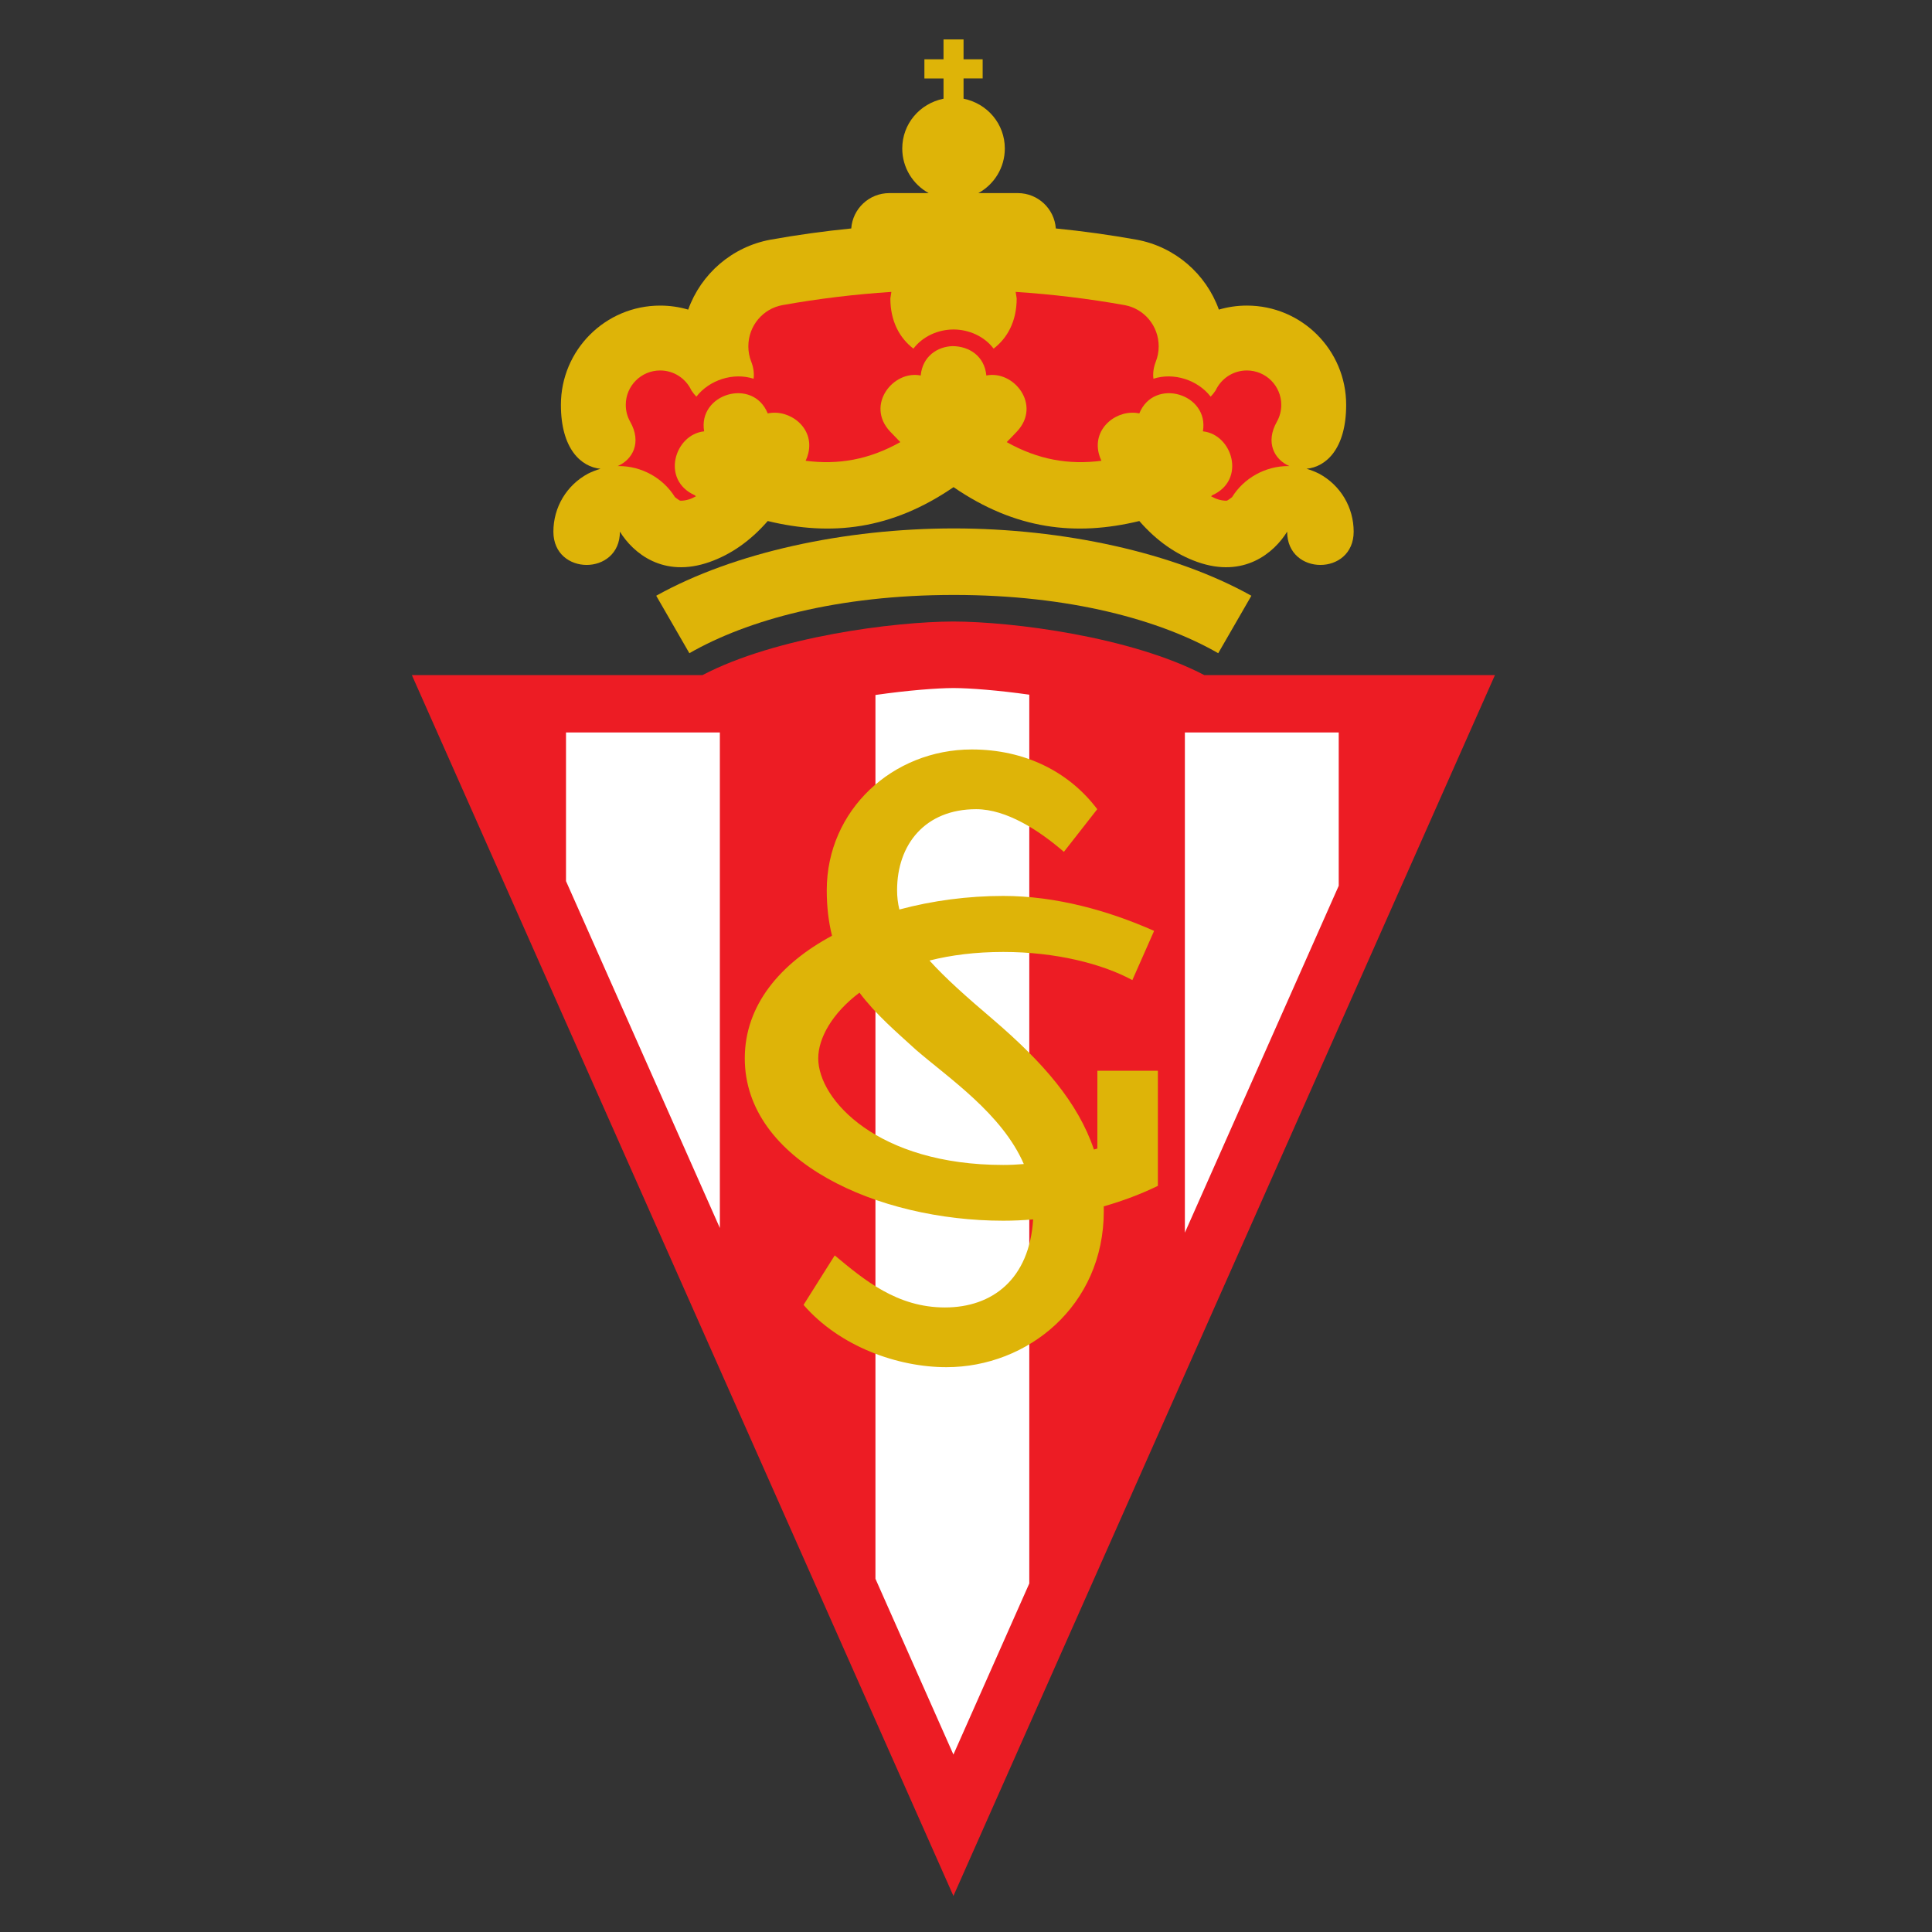 <?xml version="1.0" encoding="utf-8"?>
<!-- Generator: Adobe Illustrator 19.1.0, SVG Export Plug-In . SVG Version: 6.00 Build 0)  -->
<svg version="1.1" id="Layer_1" xmlns="http://www.w3.org/2000/svg" xmlns:xlink="http://www.w3.org/1999/xlink" x="0px" y="0px"
	 viewBox="0 0 400 400" enable-background="new 0 0 400 400" xml:space="preserve">
<rect x="0" y="0" width="400" height="400" fill="#333333" stroke="none"/>
<g>
	<path fill-rule="evenodd" clip-rule="evenodd" fill="#ED1C24" d="M197.395,392.537L85.273,139.775h60.162
		c15.211-7.968,39.737-11.07,51.928-11.097c12.246,0.025,36.772,3.129,51.984,11.097h60.163L197.395,392.537L197.395,392.537z"/>
	<path fill-rule="evenodd" clip-rule="evenodd" fill="#FFFFFF" d="M197.393,363.263l-16.141-36.392V143.887
		c6.705-0.958,12.685-1.423,16.167-1.436c3.387,0.013,9.167,0.459,15.684,1.374V327.84L197.393,363.263L197.393,363.263z"/>
	<polygon fill-rule="evenodd" clip-rule="evenodd" fill="#FFFFFF" points="149.039,254.242 117.186,182.427 117.186,151.651 
		149.039,151.651 149.039,254.242 	"/>
	<polygon fill-rule="evenodd" clip-rule="evenodd" fill="#FFFFFF" points="245.316,151.651 277.169,151.651 277.169,183.392 
		245.316,255.209 245.316,151.651 	"/>
	<path fill-rule="evenodd" clip-rule="evenodd" fill="#DEB408" d="M177.942,205.518c-5.735,4.313-8.534,9.5-8.534,13.596
		c0,8.6,12.346,22.076,38.308,22.076c1.451,0,2.869-0.068,4.254-0.19c-4.512-10.414-15.629-17.847-22.331-23.653
		C185.608,213.667,181.351,210.063,177.942,205.518L177.942,205.518L177.942,205.518z M239.732,245.517
		c-3.451,1.68-7.239,3.112-11.213,4.248l0.011,0.969c0,19.608-15.766,32.326-32.583,32.326c-10.06,0-22.073-4.239-29.581-12.896
		l6.456-10.245c6.156,5.123,12.913,10.776,22.824,10.776c9.823,0,17.487-5.877,18.253-18.232c-2.066,0.178-4.132,0.273-6.184,0.273
		c-25.948,0-53.516-12.286-53.516-33.621c0-11.028,7.364-19.638,18.062-25.382c-0.698-2.795-1.09-5.907-1.09-9.418
		c0-16.605,13.662-29.146,30.028-29.146c10.961,0,20.12,4.593,25.976,12.365l-6.908,8.832c-5.104-4.416-11.862-8.832-18.167-8.832
		c-10.511,0-16.368,7.242-16.368,16.782c0,1.377,0.158,2.696,0.473,3.989c6.871-1.849,14.252-2.811,21.508-2.811
		c10.98,0,21.882,3.083,31.231,7.238l-4.503,10.188c-6.224-3.372-15.813-5.829-26.728-5.829c-5.753,0-10.838,0.657-15.267,1.778
		c3.223,3.59,7.628,7.514,13.255,12.296c10.262,8.803,17.479,17.066,20.785,26.833l0.709-0.206l0.006-16.11h12.526V245.517
		L239.732,245.517z"/>
	<path fill-rule="evenodd" clip-rule="evenodd" fill="#DEB408" d="M197.473,123.177c-24.067,0-42.795,5.199-54.747,12.063
		l-6.864-11.899c16.104-8.984,39.032-13.924,61.611-13.937c22.58,0.013,45.507,4.952,61.611,13.937l-6.864,11.899
		c-11.952-6.864-30.68-12.063-54.722-12.063H197.473L197.473,123.177z"/>
	<path fill-rule="evenodd" clip-rule="evenodd" fill="#DEB408" d="M124.331,97.055c-4.015-0.378-8.202-4.118-8.202-13.232
		c0-11.351,9.201-20.554,20.552-20.554c2.016,0,3.963,0.291,5.801,0.833c2.661-7.414,9.102-13.029,17.045-14.48
		c5.549-0.994,11.134-1.768,16.715-2.322c0.294-4.09,3.707-7.319,7.873-7.319h8.167c-3.265-1.786-5.48-5.253-5.48-9.237
		c0-5.071,3.585-9.303,8.543-10.312v-4.193h-3.958v-3.961h3.958V8.161h4.149v4.116h3.955v3.961h-3.955v4.193
		c4.955,1.009,8.543,5.241,8.543,10.312c0,3.984-2.215,7.451-5.481,9.237h8.166c4.167,0,7.579,3.228,7.874,7.319
		c5.58,0.554,11.167,1.327,16.714,2.322c7.945,1.451,14.387,7.066,17.046,14.48c1.838-0.541,3.785-0.833,5.8-0.833
		c11.352,0,20.554,9.203,20.554,20.554c0,9.114-4.188,12.854-8.203,13.232c0.925,0.267,1.8,0.619,2.603,1.02
		c4.433,2.394,7.154,6.965,7.154,12.005c0,9.18-13.773,9.18-13.773,0c-2.722,4.404-8.965,9.683-18.591,6.269
		c-4.325-1.534-8.346-4.267-12.016-8.473c-13.159,3.186-25.608,1.797-38.464-7.016c-12.854,8.813-25.308,10.202-38.466,7.016
		c-3.67,4.206-7.691,6.939-12.014,8.473c-9.628,3.414-15.872-1.866-18.593-6.269c0,9.18-13.772,9.18-13.772,0
		c0-5.04,2.719-9.611,7.153-12.005C122.532,97.674,123.405,97.321,124.331,97.055L124.331,97.055z"/>
	<path fill-rule="evenodd" clip-rule="evenodd" fill="#ED1C24" d="M197.549,68.218h-0.259c-3.008,0.035-6.185,1.346-8.177,3.961
		c-2.823-2.162-4.773-5.624-4.773-10.386l0.208-1.357c-7.523,0.486-15.084,1.397-22.581,2.74c-3.998,0.742-7.03,4.261-7.03,8.53
		c0,1.128,0.214,2.195,0.595,3.167c0.494,1.254,0.63,2.449,0.494,3.541c-4.184-1.353-9.143,0.223-11.849,3.707
		c-0.366-0.378-0.712-0.809-1.033-1.297c-1.14-2.447-3.613-4.123-6.464-4.123c-3.932,0-7.121,3.187-7.121,7.121
		c0,1.284,0.335,2.471,0.916,3.499c2.429,4.289,0.523,7.828-2.598,9.178l0.278-0.004c4.671,0,9.134,2.455,11.592,6.435
		c0.081,0.035,0.892,0.727,1.128,0.732c1.081,0.022,2.16-0.316,3.211-0.906c-0.167-0.139-0.254-0.221-0.245-0.224
		c-7.066-3.17-4.164-12.604,1.945-13.228c-1.352-7.779,10.11-11.232,13.165-3.709c4.459-0.972,9.705,2.905,8.397,8.26
		c-0.122,0.503-0.302,1.019-0.545,1.543c6.722,0.864,13.047-0.188,19.6-3.865c-0.704-0.707-1.411-1.44-2.12-2.195
		c-5.129-5.472,0.633-12.756,6.34-11.594c0.368-3.97,3.463-6,6.629-6.083c3.425,0.037,6.585,2.064,6.959,6.083
		c5.705-1.162,11.467,6.123,6.339,11.594c-0.709,0.755-1.414,1.488-2.12,2.195c6.554,3.678,12.878,4.73,19.601,3.865
		c-0.243-0.524-0.423-1.04-0.547-1.543c-1.307-5.355,3.941-9.232,8.397-8.26c3.057-7.523,14.52-4.069,13.167,3.709
		c6.107,0.624,9.009,10.058,1.945,13.228c0.008,0.004-0.079,0.085-0.247,0.224c1.052,0.59,2.133,0.928,3.213,0.906
		c0.234-0.005,1.045-0.698,1.126-0.732c2.461-3.98,6.921-6.435,11.592-6.435l0.28,0.004c-3.122-1.35-5.027-4.89-2.598-9.178
		c0.581-1.028,0.914-2.215,0.914-3.499c0-3.934-3.187-7.121-7.121-7.121c-2.851,0-5.322,1.676-6.462,4.123
		c-0.322,0.488-0.669,0.919-1.035,1.297c-2.704-3.485-7.665-5.061-11.848-3.707c-0.138-1.092,0-2.287,0.492-3.541
		c0.383-0.973,0.595-2.039,0.595-3.167c0-4.269-3.029-7.788-7.027-8.53c-7.497-1.343-15.06-2.254-22.582-2.74l0.209,1.357
		c0,4.762-1.951,8.224-4.776,10.386C203.731,69.564,200.555,68.253,197.549,68.218L197.549,68.218z"/>
</g>
</svg>
